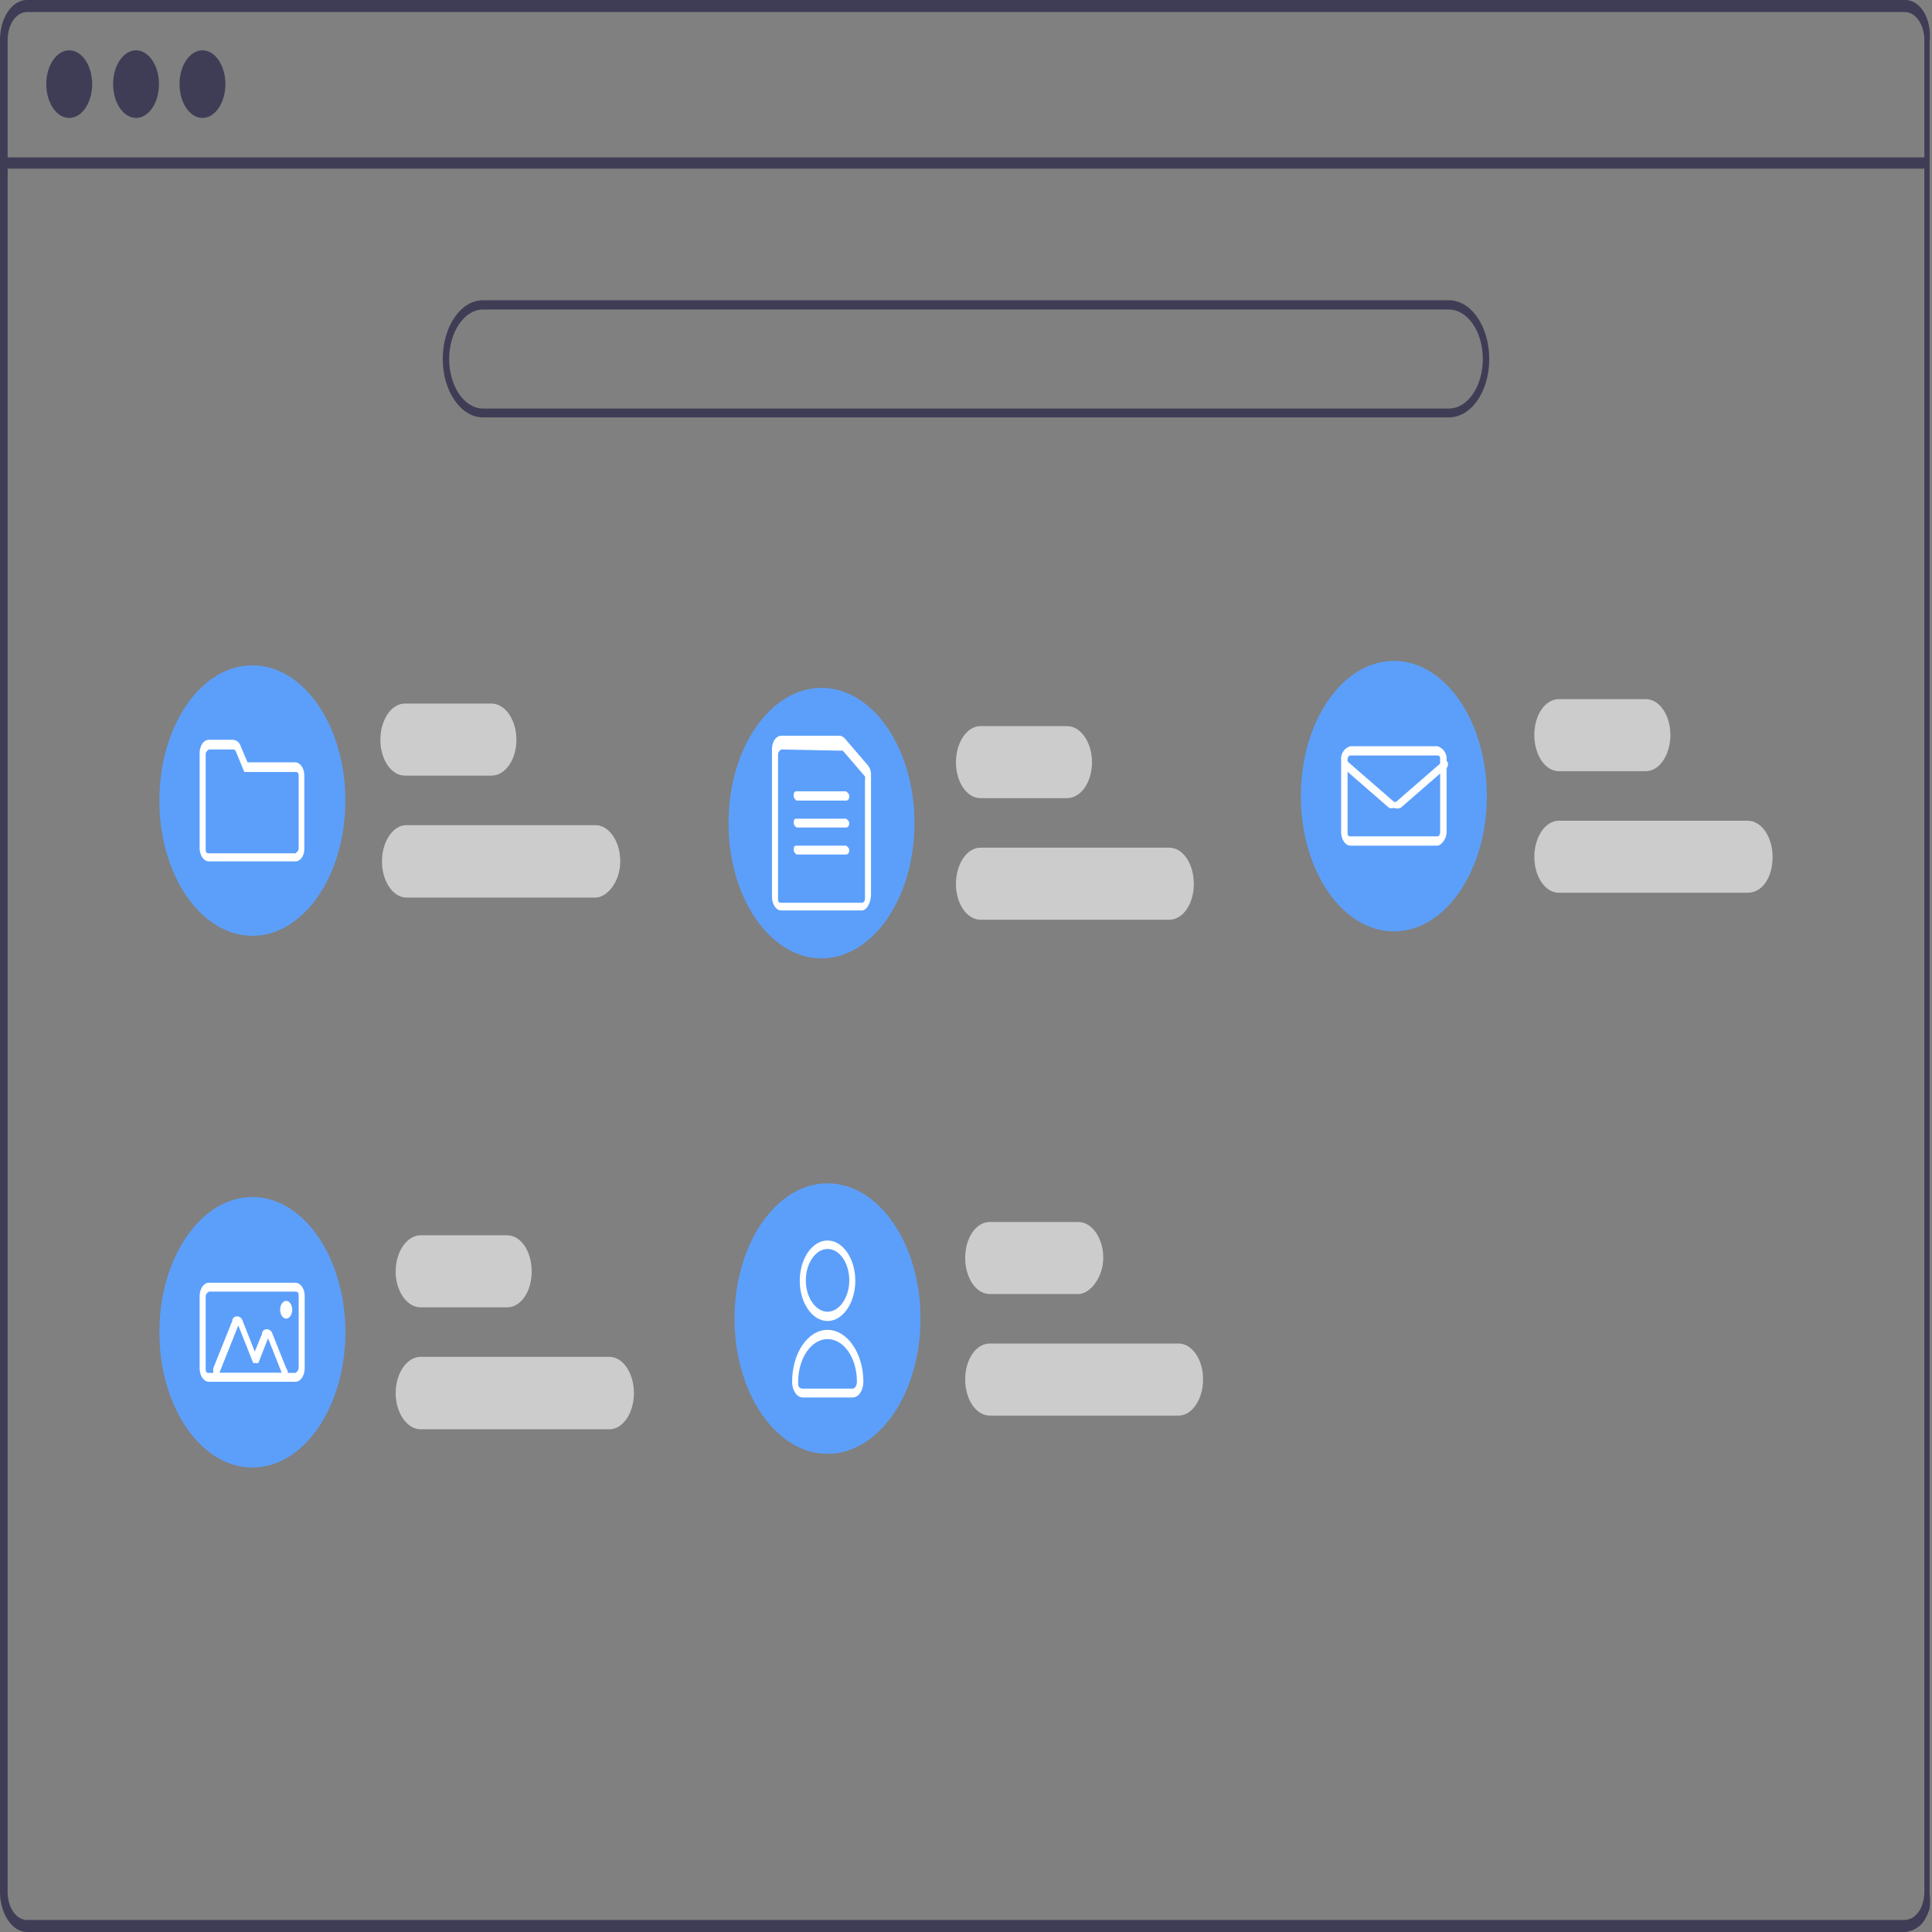 <svg id="Layer_1" data-name="Layer 1" xmlns="http://www.w3.org/2000/svg" viewBox="0 0 48 48"><rect x="0" y="0" width="48" height="48" fill="#808080" stroke="none"/><path d="M438.54,190.38H391.88c-.37,0-.67.44-.67,1v46c0,.54.3,1,.67,1h46.66a.64.64,0,0,0,.51-.34s0,0,0,0a1.33,1.33,0,0,0,.1-.24,1.44,1.44,0,0,0,0-.37v-46C439.21,190.82,438.91,190.38,438.54,190.38Zm.48,47a1,1,0,0,1-.08.39.62.62,0,0,1-.18.23.4.4,0,0,1-.22.08H391.88c-.27,0-.48-.31-.48-.7v-46c0-.39.21-.7.48-.7h46.66c.26,0,.48.31.48.7Z" transform="translate(-391.21 -190.38)" style="fill:#3f3d56"/><rect x="0.1" y="3.91" width="47.81" height="0.28" style="fill:#3f3d56"/><ellipse cx="1.72" cy="2.09" rx="0.57" ry="0.84" style="fill:#3f3d56"/><ellipse cx="3.38" cy="2.09" rx="0.57" ry="0.84" style="fill:#3f3d56"/><ellipse cx="5.03" cy="2.09" rx="0.57" ry="0.84" style="fill:#3f3d56"/><path d="M427.21,200.75h-24c-.55,0-1-.65-1-1.45s.44-1.46,1-1.46h24c.55,0,1,.65,1,1.46S427.76,200.75,427.21,200.75Zm-24-2.68c-.46,0-.84.55-.84,1.23s.38,1.23.84,1.23h24c.46,0,.84-.55.84-1.23s-.38-1.23-.84-1.23Z" transform="translate(-391.21 -190.38)" style="fill:#3f3d56"/><path d="M403.42,209.65h-2.15c-.34,0-.61-.4-.61-.89s.27-.9.61-.9h2.15c.34,0,.62.4.62.9S403.76,209.65,403.42,209.65Z" transform="translate(-391.21 -190.38)" style="fill:#ccc"/><path d="M406,212.68h-4.69c-.34,0-.61-.41-.61-.9s.27-.9.61-.9H406c.34,0,.62.4.62.9S406.3,212.68,406,212.68Z" transform="translate(-391.21 -190.38)" style="fill:#ccc"/><path d="M403.81,222.86h-2.15c-.34,0-.62-.4-.62-.89s.28-.9.62-.9h2.15c.34,0,.61.4.61.9S404.15,222.86,403.81,222.86Z" transform="translate(-391.21 -190.38)" style="fill:#ccc"/><path d="M406.35,225.89h-4.69c-.34,0-.62-.41-.62-.9s.28-.9.62-.9h4.69c.34,0,.61.41.61.9S406.69,225.89,406.35,225.89Z" transform="translate(-391.21 -190.38)" style="fill:#ccc"/><path d="M418,222.53H415.8c-.34,0-.61-.4-.61-.9s.27-.89.61-.89H418c.34,0,.62.4.62.89S418.29,222.53,418,222.53Z" transform="translate(-391.21 -190.38)" style="fill:#ccc"/><path d="M420.49,225.55H415.8c-.34,0-.61-.4-.61-.9s.27-.89.61-.89h4.69c.34,0,.61.4.61.89S420.83,225.55,420.49,225.55Z" transform="translate(-391.21 -190.38)" style="fill:#ccc"/><path d="M417.72,210.21h-2.15c-.34,0-.61-.4-.61-.89s.27-.9.61-.9h2.15c.34,0,.62.4.62.9S418.06,210.21,417.72,210.21Z" transform="translate(-391.21 -190.38)" style="fill:#ccc"/><path d="M420.26,213.23h-4.69c-.34,0-.61-.4-.61-.89s.27-.9.61-.9h4.69c.34,0,.61.4.61.9S420.6,213.23,420.26,213.23Z" transform="translate(-391.21 -190.38)" style="fill:#ccc"/><path d="M432.1,209.54h-2.16c-.34,0-.61-.4-.61-.9s.27-.89.61-.89h2.16c.34,0,.61.4.61.89S432.44,209.54,432.1,209.54Z" transform="translate(-391.21 -190.38)" style="fill:#ccc"/><path d="M434.63,212.56h-4.69c-.34,0-.61-.4-.61-.89s.27-.9.61-.9h4.69c.34,0,.62.4.62.9S435,212.56,434.63,212.56Z" transform="translate(-391.21 -190.38)" style="fill:#ccc"/><ellipse cx="6.27" cy="19.89" rx="2.31" ry="3.36" style="fill:#5c9ffb"/><path d="M398.55,211.78H396.4c-.13,0-.23-.15-.23-.34v-2.35c0-.18.1-.33.23-.33H397a.22.22,0,0,1,.19.16l.17.4h1.18c.13,0,.23.15.23.33v1.79C398.78,211.63,398.68,211.78,398.55,211.78ZM396.4,209s-.08.05-.08.11v2.35c0,.07,0,.12.08.12h2.15s.08-.05.08-.12v-1.79c0-.06,0-.11-.08-.11h-1.27l-.21-.51A.07.07,0,0,0,397,209Z" transform="translate(-391.21 -190.38)" style="fill:#fff"/><ellipse cx="20.41" cy="20.45" rx="2.31" ry="3.36" style="fill:#5c9ffb"/><path d="M412.62,213h-2c-.13,0-.23-.16-.23-.34V209c0-.19.1-.34.23-.34h1.45a.19.19,0,0,1,.14.08l.55.64a.37.37,0,0,1,.09.26v2.94C412.85,212.8,412.75,213,412.62,213Zm-2-4s-.08.05-.08.12v3.58c0,.06,0,.11.08.11h2s.08,0,.08-.11v-2.94a.24.24,0,0,0,0-.09l-.55-.64s0,0-.05,0Z" transform="translate(-391.21 -190.38)" style="fill:#fff"/><path d="M412.23,210.27H411s-.07-.05-.07-.11,0-.12.07-.12h1.23s.08.05.08.12S412.28,210.27,412.23,210.27Z" transform="translate(-391.21 -190.38)" style="fill:#fff"/><path d="M412.23,210.94H411s-.07-.05-.07-.11,0-.11.07-.11h1.23s.08.05.08.11S412.28,210.94,412.23,210.94Z" transform="translate(-391.21 -190.38)" style="fill:#fff"/><path d="M412.23,211.61H411s-.07-.05-.07-.11,0-.11.07-.11h1.23s.08.05.08.11S412.28,211.61,412.23,211.61Z" transform="translate(-391.21 -190.38)" style="fill:#fff"/><ellipse cx="34.63" cy="19.78" rx="2.31" ry="3.36" style="fill:#5c9ffb"/><path d="M426.92,211.39h-2.16c-.12,0-.23-.15-.23-.34v-1.79a.32.32,0,0,1,.23-.34h2.16a.32.32,0,0,1,.23.34v1.79C427.15,211.24,427,211.39,426.92,211.39Zm-2.16-2.24s-.07,0-.07.11v1.79c0,.06,0,.11.07.11h2.16s.07,0,.07-.11v-1.79c0-.06,0-.11-.07-.11Z" transform="translate(-391.21 -190.38)" style="fill:#fff"/><path d="M425.84,210.45a.18.18,0,0,1-.12,0l-1.15-1a.16.16,0,0,1,0-.16s.07-.07.11,0l1.15,1a.06.06,0,0,0,.08,0l1.15-1s.08,0,.1,0a.14.14,0,0,1,0,.16l-1.15,1A.21.21,0,0,1,425.84,210.45Z" transform="translate(-391.21 -190.38)" style="fill:#fff"/><ellipse cx="6.27" cy="33.1" rx="2.31" ry="3.36" style="fill:#5c9ffb"/><path d="M398.55,224.71H396.4c-.13,0-.23-.15-.23-.34v-1.79c0-.18.1-.33.23-.33h2.15c.13,0,.23.15.23.33v1.79C398.78,224.56,398.68,224.71,398.55,224.71Zm-2.15-2.24s-.08.05-.08.11v1.79c0,.07,0,.12.08.12h2.15s.08-.05.08-.12v-1.79c0-.06,0-.11-.08-.11Z" transform="translate(-391.21 -190.38)" style="fill:#fff"/><path d="M398.21,224.71h-1.55c-.08,0-.15-.1-.15-.22a.5.5,0,0,1,0-.12l.47-1.17c0-.11.13-.15.21-.08a.16.16,0,0,1,.05.08l.3.76.18-.44c0-.11.13-.15.21-.08a.16.16,0,0,1,.05.08l.34.85a.28.28,0,0,1,0,.31.13.13,0,0,1-.08,0Zm0-.22h0l-.34-.86-.24.61a.08.08,0,0,1-.07,0h0a.07.07,0,0,1-.06,0l-.37-.93-.47,1.18Z" transform="translate(-391.21 -190.38)" style="fill:#fff"/><ellipse cx="7.11" cy="32.54" rx="0.15" ry="0.22" style="fill:#fff"/><ellipse cx="20.56" cy="32.76" rx="2.31" ry="3.36" style="fill:#5c9ffb"/><path d="M411.77,223.2c-.38,0-.69-.45-.69-1s.31-1,.69-1,.69.45.69,1S412.15,223.2,411.77,223.2Zm0-1.79c-.29,0-.54.35-.54.78s.25.78.54.78.54-.35.54-.78S412.07,221.41,411.77,221.41Z" transform="translate(-391.21 -190.38)" style="fill:#fff"/><path d="M412.39,225.1h-1.23c-.15,0-.27-.17-.27-.39,0-.71.39-1.29.88-1.29s.89.58.89,1.29C412.66,224.93,412.54,225.1,412.39,225.1Zm-.62-1.45c-.4,0-.73.47-.73,1.06,0,.09,0,.17.12.17h1.23c.06,0,.11-.08.11-.17C412.5,224.12,412.18,223.65,411.77,223.65Z" transform="translate(-391.21 -190.38)" style="fill:#fff"/></svg>